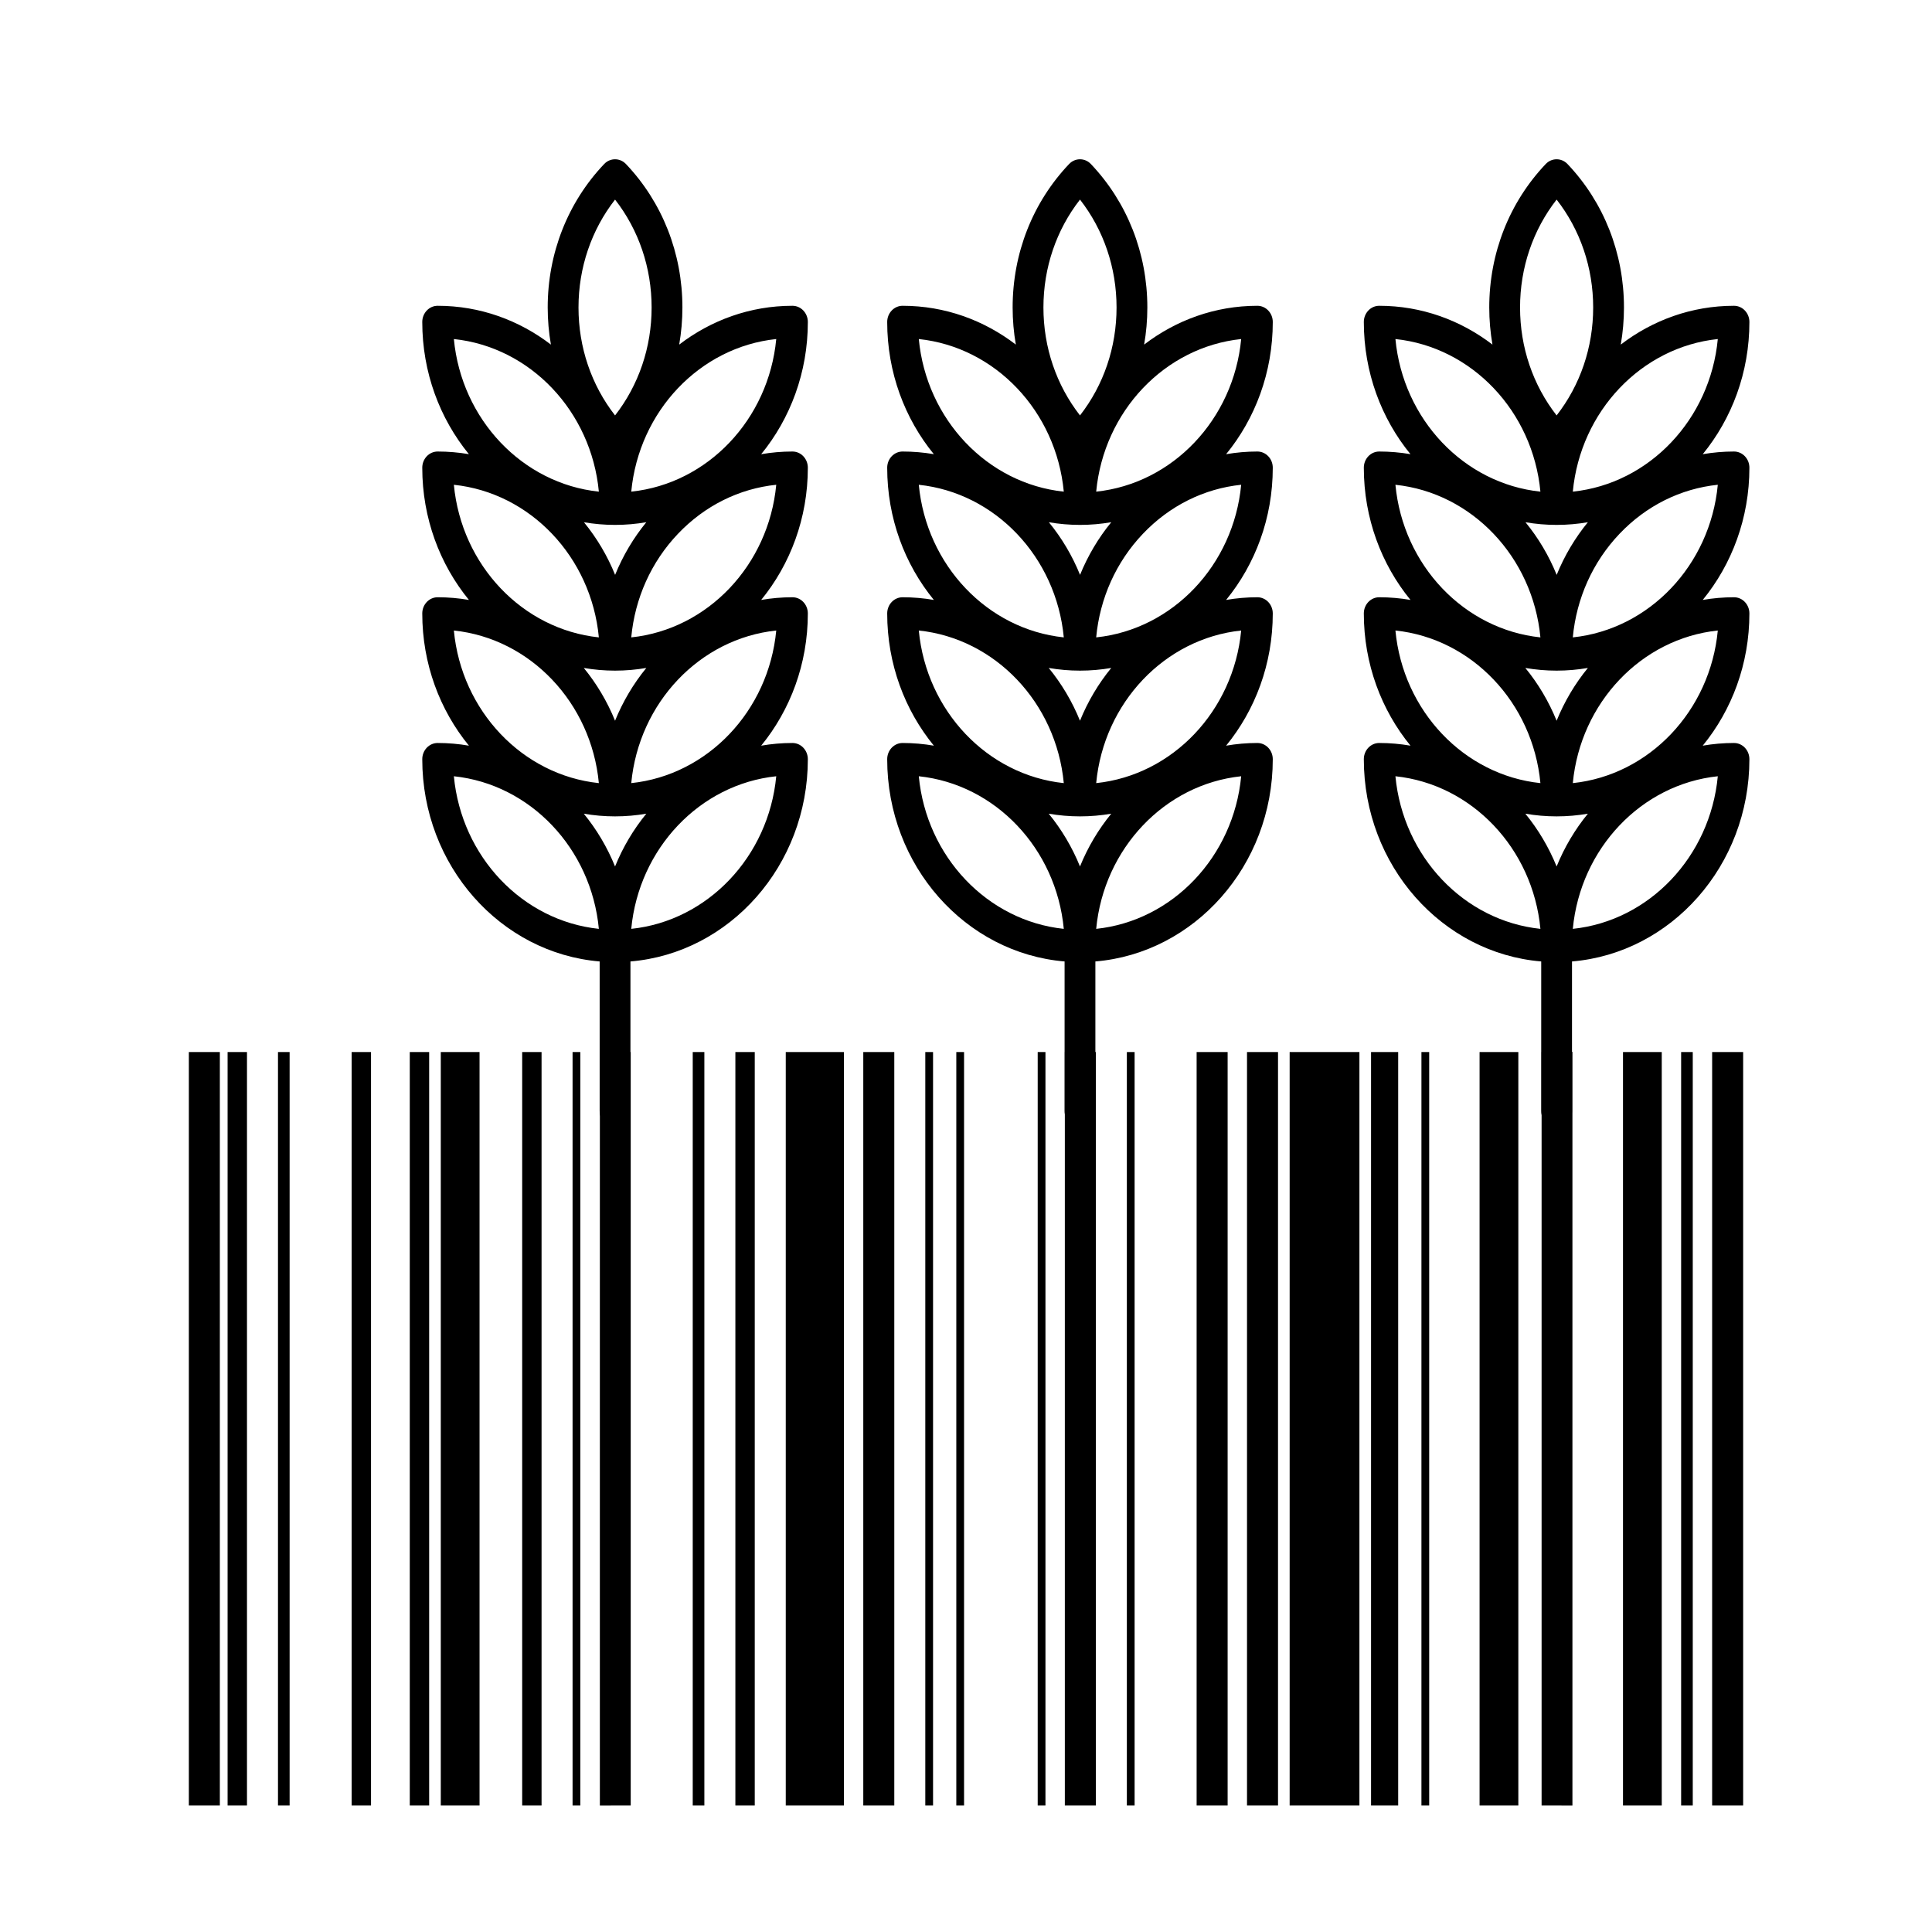 <?xml version="1.0" encoding="UTF-8" standalone="no"?>
<!-- Created with Inkscape (http://www.inkscape.org/) -->

<svg
   width="512"
   height="512"
   viewBox="0 0 512 512"
   version="1.1"
   id="svg5"
   inkscape:version="1.1.2 (0a00cf5339, 2022-02-04, custom)"
   sodipodi:docname="barley.svg"
   xmlns:inkscape="http://www.inkscape.org/namespaces/inkscape"
   xmlns:sodipodi="http://sodipodi.sourceforge.net/DTD/sodipodi-0.dtd"
   xmlns="http://www.w3.org/2000/svg"
   xmlns:svg="http://www.w3.org/2000/svg">
  <sodipodi:namedview
     id="namedview7"
     pagecolor="#525252"
     bordercolor="#ffffff"
     borderopacity="1"
     inkscape:pageshadow="0"
     inkscape:pageopacity="0"
     inkscape:pagecheckerboard="true"
     inkscape:document-units="px"
     showgrid="false"
     showguides="true"
     inkscape:guide-bbox="true"
     inkscape:zoom="1.578125"
     inkscape:cx="-108.9901"
     inkscape:cy="358.65347"
     inkscape:window-width="3840"
     inkscape:window-height="2001"
     inkscape:window-x="3840"
     inkscape:window-y="38"
     inkscape:window-maximized="1"
     inkscape:current-layer="layer1" />
  <defs
     id="defs2" />
  <g
     inkscape:label="Layer 1"
     inkscape:groupmode="layer"
     id="layer1">
    <g
       id="g3067">
      <path
         style="fill:#000000;stroke-width:1.256"
         d="m 50.045,378.643 v -99.84 h 4.109 4.109 v 99.84 99.84 H 54.154 50.045 Z m 10.272,0 v -99.84 h 2.568 2.568 v 99.84 99.84 h -2.568 -2.568 z m 13.354,0 v -99.84 h 1.541 1.541 v 99.84 99.84 h -1.541 -1.541 z m 19.517,0 v -99.84 h 2.568 2.568 v 99.84 99.84 h -2.568 -2.568 z m 15.408,0 v -99.84 h 2.568 2.568 v 99.84 99.84 h -2.568 -2.568 z m 8.218,0 v -99.84 h 5.136 5.136 v 99.84 99.84 h -5.136 -5.136 z m 21.571,0 v -99.84 h 2.568 2.568 v 99.84 99.84 h -2.568 -2.568 z m 13.354,0 v -99.84 h 1.027 1.027 v 99.84 99.84 h -1.027 -1.027 z m 7.232,0.219 V 278.772 l 4.581,0.031 h 3.595 v 99.84 99.84 h -3.595 l -4.581,0.013 z m 24.612,-0.219 v -99.84 h 1.541 1.541 v 99.84 99.84 h -1.541 -1.541 z m 11.299,0 v -99.84 h 2.568 2.568 v 99.84 99.84 h -2.568 -2.568 z m 13.354,0 v -99.84 h 7.704 7.704 v 99.84 99.84 h -7.704 -7.704 z m 20.544,0 v -99.84 h 4.109 4.109 v 99.84 99.84 h -4.109 -4.109 z m 16.435,0 v -99.84 h 1.027 1.027 v 99.84 99.84 h -1.027 -1.027 z m 8.218,0 v -99.84 h 1.027 1.027 v 99.84 99.84 h -1.027 -1.027 z m 21.571,0 v -99.84 h 1.027 1.027 v 99.84 99.84 h -1.027 -1.027 z m 7.19,0 v -99.84 h 4.109 4.109 v 99.84 99.84 h -4.109 -4.109 z m 16.435,0 v -99.84 h 1.027 1.027 v 99.84 99.84 h -1.027 -1.027 z m 18.49,0 v -99.84 h 4.109 4.109 v 99.84 99.84 h -4.109 -4.109 z m 13.354,0 v -99.84 h 4.109 4.109 v 99.84 99.84 h -4.109 -4.109 z m 11.299,0 v -99.84 h 9.245 9.245 v 99.84 99.84 h -9.245 -9.245 z m 21.571,0 v -99.84 h 3.595 3.595 v 99.84 99.84 h -3.595 -3.595 z m 13.354,0 v -99.84 h 1.027 1.027 v 99.84 99.84 h -1.027 -1.027 z m 15.408,0 v -99.84 h 5.136 5.136 v 99.84 99.84 h -5.136 -5.136 z m 16.435,0 v -99.84 h 3.595 l 4.577,-0.043 v 99.923 99.813 l -4.577,-0.013 h -3.595 z m 21.571,0 v -99.84 h 5.136 5.136 v 99.84 99.84 h -5.136 -5.136 z m 15.408,0 v -99.84 h 1.541 1.541 v 99.84 99.84 h -1.541 -1.541 z m 8.218,0 v -99.84 h 4.109 4.109 v 99.84 99.84 h -4.109 -4.109 z"
         id="path1052"
         sodipodi:nodetypes="cccccccccccccccccccccccccccccccccccccccccccccccccccccccccccccccccccccccccccccccccccccccccccccccccccccccccccccccccccccccccccccccccccccccccccccccccccccccccccccccccccccccccccccccccccccccccccccccccccccccccccccccccccccccccccccccccccccccccccccccccccccccccccc" />
      <g
         id="g3006">
        <g
           id="g1211"
           transform="matrix(0.476,0,0,0.501,164.353,42.21)">
          <g
             id="g1156">
	<g
   id="g1154">
		<path
   d="m 354.761,154.586 c -5.926,0 -11.74,0.49 -17.408,1.419 16.182,-18.799 25.979,-43.243 25.979,-69.936 0,-4.734 -3.838,-8.572 -8.572,-8.572 -23.543,0 -45.335,7.624 -63.049,20.527 1.177,-6.406 1.785,-12.965 1.785,-19.618 0,-28.67 -11.165,-55.623 -31.438,-75.896 -3.348,-3.348 -8.775,-3.348 -12.122,0 -20.273,20.272 -31.437,47.226 -31.437,75.896 0,6.653 0.609,13.212 1.785,19.618 -17.714,-12.902 -39.506,-20.527 -63.049,-20.527 -4.734,0 -8.572,3.838 -8.572,8.572 0,26.684 9.79,51.121 25.965,69.918 -5.697,-0.922 -11.508,-1.401 -17.393,-1.401 -4.734,0 -8.572,3.838 -8.572,8.572 0,26.692 9.797,51.137 25.979,69.936 -5.668,-0.929 -11.481,-1.419 -17.408,-1.419 -4.734,0 -8.572,3.838 -8.572,8.572 0,26.692 9.797,51.137 25.979,69.936 -5.668,-0.929 -11.482,-1.419 -17.408,-1.419 -4.734,0 -8.572,3.838 -8.572,8.572 0,56.299 43.57,102.609 98.762,106.99 v 79.102 c 0,4.734 3.838,8.572 8.572,8.572 4.734,0 8.572,-3.838 8.572,-8.572 v -79.102 c 55.191,-4.382 98.761,-50.693 98.761,-106.99 0,-4.734 -3.838,-8.572 -8.572,-8.572 -5.927,0 -11.74,0.49 -17.408,1.419 16.184,-18.799 25.979,-43.244 25.979,-69.936 0,-4.734 -3.838,-8.572 -8.572,-8.572 -5.926,0 -11.74,0.49 -17.408,1.419 16.182,-18.799 25.979,-43.244 25.979,-69.936 0.007,-4.734 -3.831,-8.572 -8.565,-8.572 z m -9.02,-59.497 c -4.245,42.544 -38.18,76.479 -80.723,80.723 4.245,-42.543 38.181,-76.479 80.723,-80.723 z m -107.062,96.909 c 5.64,0.919 11.425,1.405 17.321,1.405 5.926,0 11.74,-0.49 17.408,-1.419 -7.131,8.284 -13.02,17.663 -17.378,27.848 -4.275,-10.03 -10.097,-19.409 -17.351,-27.834 z m 34.727,77.075 c -7.146,8.301 -13.046,17.704 -17.408,27.916 -4.361,-10.212 -10.261,-19.613 -17.408,-27.916 5.668,0.929 11.481,1.419 17.408,1.419 5.927,0 11.741,-0.49 17.408,-1.419 z M 256,21.32 c 13.185,16.068 20.355,36.027 20.355,57.087 0,21.06 -7.171,41.019 -20.355,57.088 -13.185,-16.069 -20.355,-36.028 -20.355,-57.088 0,-21.061 7.169,-41.019 20.355,-57.087 z m -89.743,73.769 c 42.543,4.245 76.478,38.18 80.723,80.723 -42.543,-4.245 -76.478,-38.181 -80.723,-80.723 z m 0,77.089 c 42.543,4.245 76.478,38.179 80.723,80.723 -42.543,-4.245 -76.478,-38.18 -80.723,-80.723 z m 0,77.088 c 42.543,4.245 76.478,38.18 80.723,80.723 -42.543,-4.245 -76.478,-38.18 -80.723,-80.723 z m 0,77.09 c 42.543,4.245 76.478,38.18 80.723,80.723 -42.544,-4.246 -76.479,-38.181 -80.723,-80.723 z m 89.742,47.721 c -4.361,-10.212 -10.262,-19.613 -17.409,-27.916 5.669,0.929 11.483,1.419 17.409,1.419 5.927,0 11.74,-0.49 17.409,-1.419 -7.147,8.302 -13.047,17.704 -17.409,27.916 z m 89.742,-47.721 c -4.245,42.543 -38.18,76.478 -80.723,80.723 4.245,-42.543 38.181,-76.479 80.723,-80.723 z m 0,-77.09 c -4.245,42.544 -38.18,76.478 -80.723,80.723 4.245,-42.543 38.181,-76.478 80.723,-80.723 z m -80.727,3.636 c 2.04,-20.683 11.083,-39.865 25.974,-54.756 14.891,-14.89 34.071,-23.932 54.755,-25.974 -4.242,42.551 -38.18,76.489 -80.729,80.73 z"
   id="path1152" />

	</g>

</g>
          <g
             id="g1158">
</g>
          <g
             id="g1160">
</g>
          <g
             id="g1162">
</g>
          <g
             id="g1164">
</g>
          <g
             id="g1166">
</g>
          <g
             id="g1168">
</g>
          <g
             id="g1170">
</g>
          <g
             id="g1172">
</g>
          <g
             id="g1174">
</g>
          <g
             id="g1176">
</g>
          <g
             id="g1178">
</g>
          <g
             id="g1180">
</g>
          <g
             id="g1182">
</g>
          <g
             id="g1184">
</g>
          <g
             id="g1186">
</g>
        </g>
        <g
           id="g1211-3"
           transform="matrix(0.476,0,0,0.501,290.663,42.21)">
          <g
             id="g1156-6">
            <g
               id="g1154-7">
              <path
                 d="m 354.761,154.586 c -5.926,0 -11.74,0.49 -17.408,1.419 16.182,-18.799 25.979,-43.243 25.979,-69.936 0,-4.734 -3.838,-8.572 -8.572,-8.572 -23.543,0 -45.335,7.624 -63.049,20.527 1.177,-6.406 1.785,-12.965 1.785,-19.618 0,-28.67 -11.165,-55.623 -31.438,-75.896 -3.348,-3.348 -8.775,-3.348 -12.122,0 -20.273,20.272 -31.437,47.226 -31.437,75.896 0,6.653 0.609,13.212 1.785,19.618 -17.714,-12.902 -39.506,-20.527 -63.049,-20.527 -4.734,0 -8.572,3.838 -8.572,8.572 0,26.684 9.79,51.121 25.965,69.918 -5.697,-0.922 -11.508,-1.401 -17.393,-1.401 -4.734,0 -8.572,3.838 -8.572,8.572 0,26.692 9.797,51.137 25.979,69.936 -5.668,-0.929 -11.481,-1.419 -17.408,-1.419 -4.734,0 -8.572,3.838 -8.572,8.572 0,26.692 9.797,51.137 25.979,69.936 -5.668,-0.929 -11.482,-1.419 -17.408,-1.419 -4.734,0 -8.572,3.838 -8.572,8.572 0,56.299 43.57,102.609 98.762,106.99 v 79.102 c 0,4.734 3.838,8.572 8.572,8.572 4.734,0 8.572,-3.838 8.572,-8.572 v -79.102 c 55.191,-4.382 98.761,-50.693 98.761,-106.99 0,-4.734 -3.838,-8.572 -8.572,-8.572 -5.927,0 -11.74,0.49 -17.408,1.419 16.184,-18.799 25.979,-43.244 25.979,-69.936 0,-4.734 -3.838,-8.572 -8.572,-8.572 -5.926,0 -11.74,0.49 -17.408,1.419 16.182,-18.799 25.979,-43.244 25.979,-69.936 0.007,-4.734 -3.831,-8.572 -8.565,-8.572 z m -9.02,-59.497 c -4.245,42.544 -38.18,76.479 -80.723,80.723 4.245,-42.543 38.181,-76.479 80.723,-80.723 z m -107.062,96.909 c 5.64,0.919 11.425,1.405 17.321,1.405 5.926,0 11.74,-0.49 17.408,-1.419 -7.131,8.284 -13.02,17.663 -17.378,27.848 -4.275,-10.03 -10.097,-19.409 -17.351,-27.834 z m 34.727,77.075 c -7.146,8.301 -13.046,17.704 -17.408,27.916 -4.361,-10.212 -10.261,-19.613 -17.408,-27.916 5.668,0.929 11.481,1.419 17.408,1.419 5.927,0 11.741,-0.49 17.408,-1.419 z M 256,21.32 c 13.185,16.068 20.355,36.027 20.355,57.087 0,21.06 -7.171,41.019 -20.355,57.088 -13.185,-16.069 -20.355,-36.028 -20.355,-57.088 0,-21.061 7.169,-41.019 20.355,-57.087 z m -89.743,73.769 c 42.543,4.245 76.478,38.18 80.723,80.723 -42.543,-4.245 -76.478,-38.181 -80.723,-80.723 z m 0,77.089 c 42.543,4.245 76.478,38.179 80.723,80.723 -42.543,-4.245 -76.478,-38.18 -80.723,-80.723 z m 0,77.088 c 42.543,4.245 76.478,38.18 80.723,80.723 -42.543,-4.245 -76.478,-38.18 -80.723,-80.723 z m 0,77.09 c 42.543,4.245 76.478,38.18 80.723,80.723 -42.544,-4.246 -76.479,-38.181 -80.723,-80.723 z m 89.742,47.721 c -4.361,-10.212 -10.262,-19.613 -17.409,-27.916 5.669,0.929 11.483,1.419 17.409,1.419 5.927,0 11.74,-0.49 17.409,-1.419 -7.147,8.302 -13.047,17.704 -17.409,27.916 z m 89.742,-47.721 c -4.245,42.543 -38.18,76.478 -80.723,80.723 4.245,-42.543 38.181,-76.479 80.723,-80.723 z m 0,-77.09 c -4.245,42.544 -38.18,76.478 -80.723,80.723 4.245,-42.543 38.181,-76.478 80.723,-80.723 z m -80.727,3.636 c 2.04,-20.683 11.083,-39.865 25.974,-54.756 14.891,-14.89 34.071,-23.932 54.755,-25.974 -4.242,42.551 -38.18,76.489 -80.729,80.73 z"
                 id="path1152-5" />
            </g>
          </g>
          <g
             id="g1158-3" />
          <g
             id="g1160-5" />
          <g
             id="g1162-6" />
          <g
             id="g1164-2" />
          <g
             id="g1166-9" />
          <g
             id="g1168-1" />
          <g
             id="g1170-2" />
          <g
             id="g1172-7" />
          <g
             id="g1174-0" />
          <g
             id="g1176-9" />
          <g
             id="g1178-3" />
          <g
             id="g1180-6" />
          <g
             id="g1182-0" />
          <g
             id="g1184-6" />
          <g
             id="g1186-2" />
        </g>
        <g
           id="g1211-3-6"
           transform="matrix(0.476,0,0,0.501,40.982,42.21)">
          <g
             id="g1156-6-1">
            <g
               id="g1154-7-8">
              <path
                 d="m 355.094,154.586 c -5.926,0 -11.74,0.49 -17.408,1.419 16.182,-18.799 25.979,-43.243 25.979,-69.936 0,-4.734 -3.838,-8.572 -8.572,-8.572 -23.543,0 -45.335,7.624 -63.049,20.527 1.177,-6.406 1.785,-12.965 1.785,-19.618 0,-28.67 -11.165,-55.623 -31.438,-75.896 -3.348,-3.348 -8.775,-3.348 -12.122,0 -20.273,20.272 -31.437,47.226 -31.437,75.896 0,6.653 0.609,13.212 1.785,19.618 -17.714,-12.902 -39.506,-20.527 -63.049,-20.527 -4.734,0 -8.572,3.838 -8.572,8.572 0,26.684 9.79,51.121 25.965,69.918 -5.697,-0.922 -11.508,-1.401 -17.393,-1.401 -4.734,0 -8.572,3.838 -8.572,8.572 0,26.692 9.797,51.137 25.979,69.936 -5.668,-0.929 -11.481,-1.419 -17.408,-1.419 -4.734,0 -8.572,3.838 -8.572,8.572 0,26.692 9.797,51.137 25.979,69.936 -5.668,-0.929 -11.482,-1.419 -17.408,-1.419 -4.734,0 -8.572,3.838 -8.572,8.572 0,56.299 43.57,102.609 98.762,106.99 v 79.102 c 0,4.734 3.838,8.572 8.572,8.572 4.734,0 8.572,-3.838 8.572,-8.572 v -79.102 c 55.191,-4.382 98.761,-50.693 98.761,-106.99 0,-4.734 -3.838,-8.572 -8.572,-8.572 -5.927,0 -11.74,0.49 -17.408,1.419 16.184,-18.799 25.979,-43.244 25.979,-69.936 0,-4.734 -3.838,-8.572 -8.572,-8.572 -5.926,0 -11.74,0.49 -17.408,1.419 16.182,-18.799 25.979,-43.244 25.979,-69.936 0.007,-4.734 -3.831,-8.572 -8.565,-8.572 z m -9.02,-59.497 c -4.245,42.544 -38.18,76.479 -80.723,80.723 4.245,-42.543 38.181,-76.479 80.723,-80.723 z m -107.062,96.909 c 5.64,0.919 11.425,1.405 17.321,1.405 5.926,0 11.74,-0.49 17.408,-1.419 -7.131,8.284 -13.02,17.663 -17.378,27.848 -4.275,-10.03 -10.097,-19.409 -17.351,-27.834 z m 34.727,77.075 c -7.146,8.301 -13.046,17.704 -17.408,27.916 -4.361,-10.212 -10.261,-19.613 -17.408,-27.916 5.668,0.929 11.481,1.419 17.408,1.419 5.927,0 11.741,-0.49 17.408,-1.419 z M 256.333,21.32 c 13.185,16.068 20.355,36.027 20.355,57.087 0,21.06 -7.171,41.019 -20.355,57.088 -13.185,-16.069 -20.355,-36.028 -20.355,-57.088 0,-21.061 7.169,-41.019 20.355,-57.087 z m -89.743,73.769 c 42.543,4.245 76.478,38.18 80.723,80.723 -42.543,-4.245 -76.478,-38.181 -80.723,-80.723 z m 0,77.089 c 42.543,4.245 76.478,38.179 80.723,80.723 -42.543,-4.245 -76.478,-38.18 -80.723,-80.723 z m 0,77.088 c 42.543,4.245 76.478,38.18 80.723,80.723 -42.543,-4.245 -76.478,-38.18 -80.723,-80.723 z m 0,77.09 c 42.543,4.245 76.478,38.18 80.723,80.723 -42.544,-4.246 -76.479,-38.181 -80.723,-80.723 z m 89.742,47.721 c -4.361,-10.212 -10.262,-19.613 -17.409,-27.916 5.669,0.929 11.483,1.419 17.409,1.419 5.927,0 11.74,-0.49 17.409,-1.419 -7.147,8.302 -13.047,17.704 -17.409,27.916 z m 89.742,-47.721 c -4.245,42.543 -38.18,76.478 -80.723,80.723 4.245,-42.543 38.181,-76.479 80.723,-80.723 z m 0,-77.09 c -4.245,42.544 -38.18,76.478 -80.723,80.723 4.245,-42.543 38.181,-76.478 80.723,-80.723 z m -80.727,3.636 c 2.04,-20.683 11.083,-39.865 25.974,-54.756 14.891,-14.89 34.071,-23.932 54.755,-25.974 -4.242,42.551 -38.18,76.489 -80.729,80.73 z"
                 id="path1152-5-7" />
            </g>
          </g>
          <g
             id="g1158-3-9" />
          <g
             id="g1160-5-2" />
          <g
             id="g1162-6-0" />
          <g
             id="g1164-2-2" />
          <g
             id="g1166-9-3" />
          <g
             id="g1168-1-7" />
          <g
             id="g1170-2-5" />
          <g
             id="g1172-7-9" />
          <g
             id="g1174-0-2" />
          <g
             id="g1176-9-2" />
          <g
             id="g1178-3-8" />
          <g
             id="g1180-6-9" />
          <g
             id="g1182-0-7" />
          <g
             id="g1184-6-3" />
          <g
             id="g1186-2-6" />
        </g>
      </g>
    </g>
  </g>
</svg>
